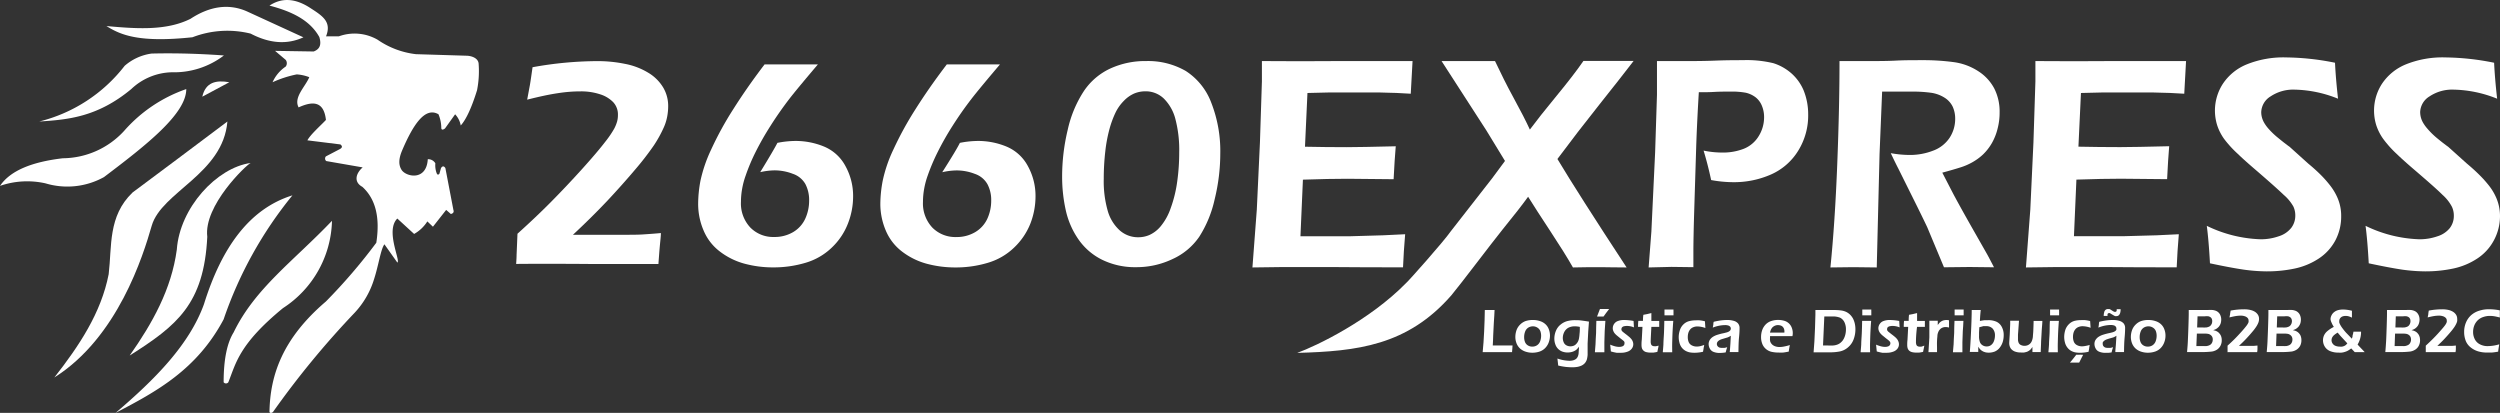 <svg xmlns="http://www.w3.org/2000/svg" viewBox="0 0 446.25 73.7"><rect x="0" y="0" width="446.25" height="73.7" fill="#333333" stroke="none"/><defs><style>.cls-1{fill:#fff;}</style></defs><g id="Layer_2" data-name="Layer 2"><g id="Layer_1-2" data-name="Layer 1"><path class="cls-1" d="M264.66,62.84c.11-1.1.2-2.33.26-3.69s.11-2.62.12-3.81h1.74c0,.66-.09,1.41-.13,2.25l-.11,2.2c0,.63-.06,1.26-.08,1.88h2.7l.83,0c0,.36-.07.75-.09,1.19h-5.24Z"/><path class="cls-1" d="M273.65,57.12a3.74,3.74,0,0,1,1.21.19,2.53,2.53,0,0,1,1,.56,2.3,2.3,0,0,1,.6.9,3.1,3.1,0,0,1,.21,1.13,3.51,3.51,0,0,1-.22,1.21,2.81,2.81,0,0,1-.62,1,2.57,2.57,0,0,1-1,.64,4,4,0,0,1-1.3.21,3.74,3.74,0,0,1-1.21-.19,2.72,2.72,0,0,1-1-.57,2.45,2.45,0,0,1-.62-.92,3.12,3.12,0,0,1-.21-1.14,3.65,3.65,0,0,1,.19-1.15,2.65,2.65,0,0,1,.61-1,2.71,2.71,0,0,1,1-.67A4,4,0,0,1,273.65,57.12Zm0,1.13a1.61,1.61,0,0,0-.85.23,1.41,1.41,0,0,0-.56.7,2.73,2.73,0,0,0-.18,1,2.31,2.31,0,0,0,.15.86,1.25,1.25,0,0,0,.49.6,1.45,1.45,0,0,0,.81.23,1.51,1.51,0,0,0,.85-.24,1.45,1.45,0,0,0,.55-.7,2.82,2.82,0,0,0,.18-1,2.45,2.45,0,0,0-.14-.83,1.31,1.31,0,0,0-.48-.59A1.46,1.46,0,0,0,273.65,58.25Z"/><path class="cls-1" d="M278,64a7.06,7.06,0,0,0,2.14.4,2.34,2.34,0,0,0,.66-.08,1.57,1.57,0,0,0,.52-.25,1.14,1.14,0,0,0,.32-.44,1.94,1.94,0,0,0,.15-.64c0-.24.05-.61.06-1.1a4,4,0,0,1-.38.45,1.58,1.58,0,0,1-.41.29,2.17,2.17,0,0,1-.56.21,2.86,2.86,0,0,1-.67.08,2.82,2.82,0,0,1-.92-.15,2.08,2.08,0,0,1-1.28-1.29,3,3,0,0,1-.18-1,3.67,3.67,0,0,1,.29-1.44,2.72,2.72,0,0,1,.85-1.12,3.14,3.14,0,0,1,1.19-.61,5.58,5.58,0,0,1,1.41-.16c.28,0,.61,0,1,.05s.84.11,1.44.21l-.13,1.74-.11,2.18,0,2a4.43,4.43,0,0,1-.09.65,1.71,1.71,0,0,1-.21.56,1.51,1.51,0,0,1-.36.44,1.83,1.83,0,0,1-.5.31,3.08,3.08,0,0,1-.68.2,5,5,0,0,1-.88.07q-.49,0-1.14-.06a12.53,12.53,0,0,1-1.39-.25Zm4-5.65a4,4,0,0,0-.88-.1,2.43,2.43,0,0,0-1.18.26,1.82,1.82,0,0,0-.72.76,2.35,2.35,0,0,0-.26,1.07,1.91,1.91,0,0,0,.16.76,1.06,1.06,0,0,0,.48.54,1.48,1.48,0,0,0,.72.18,1.55,1.55,0,0,0,.53-.09,1.07,1.07,0,0,0,.44-.27,1.8,1.8,0,0,0,.35-.45,1.91,1.91,0,0,0,.21-.61,6.94,6.94,0,0,0,.1-.84C282,59.22,282,58.81,282,58.35Z"/><path class="cls-1" d="M284.69,62.84c.05-.55.09-1,.11-1.38,0-.59.07-1.26.1-2s0-1.49.05-2.18h1.61c-.05.64-.09,1.25-.12,1.82s-.05,1.25-.06,2,0,1.34,0,1.78h-1.67Zm.38-6.34.2-.51.15-.39c.06-.16.12-.3.17-.44h1.64l-.55.72-.45.62h-1.16Z"/><path class="cls-1" d="M287.54,62.73l-.12-1.21a6.14,6.14,0,0,0,.91.31,3,3,0,0,0,.69.09,1.6,1.6,0,0,0,.53-.08.63.63,0,0,0,.32-.22.51.51,0,0,0,.1-.3.66.66,0,0,0,0-.14.61.61,0,0,0,0-.12l-.08-.13-.13-.13-.24-.19-.3-.23-.65-.53a2.76,2.76,0,0,1-.38-.39,1.63,1.63,0,0,1-.23-.43,1.16,1.16,0,0,1-.08-.45,1.37,1.37,0,0,1,.95-1.29,3.06,3.06,0,0,1,1.1-.17,9.73,9.73,0,0,1,1.66.17l.07,1.15a3.27,3.27,0,0,0-1.22-.26,2.34,2.34,0,0,0-.56.06.65.65,0,0,0-.34.19.48.48,0,0,0-.11.29.43.43,0,0,0,0,.19.77.77,0,0,0,.11.19,1.62,1.62,0,0,0,.19.18l.45.35c.23.17.42.33.59.47a2.77,2.77,0,0,1,.42.42,1.46,1.46,0,0,1,.26.45,1.37,1.37,0,0,1,.09.49,1.27,1.27,0,0,1-.26.76,1.58,1.58,0,0,1-.76.55,3.17,3.17,0,0,1-1.14.2c-.22,0-.49,0-.81,0A8.82,8.82,0,0,1,287.54,62.73Z"/><path class="cls-1" d="M296.05,61.69c0,.2-.11.58-.21,1.12a6.71,6.71,0,0,1-.72.13l-.49,0a3.13,3.13,0,0,1-.73-.08,1.11,1.11,0,0,1-.53-.27,1,1,0,0,1-.29-.45,2,2,0,0,1-.07-.55v-.19c0-.08,0-.34.05-.78l.12-2.28h-.79c0-.22,0-.58.05-1.06h.83c0-.22,0-.58.07-1.09l.65-.12.78-.19c0,.5,0,1,0,1.4h1.4c0,.49,0,.84,0,1.06h-1.4q-.12,2.24-.12,2.58a1.47,1.47,0,0,0,.07.53.46.46,0,0,0,.24.27.72.72,0,0,0,.35.08,1.42,1.42,0,0,0,.29,0A3.69,3.69,0,0,0,296.05,61.69Z"/><path class="cls-1" d="M296.81,62.84c.05-.55.09-1,.11-1.38,0-.59.07-1.26.1-2s.05-1.49.06-2.18h1.6c-.05.64-.09,1.25-.12,1.82s-.05,1.25-.07,2,0,1.34,0,1.78h-1.66Zm.3-6.55c0-.37,0-.66,0-.86v-.18h1.61a2.85,2.85,0,0,0,0,.31l0,.73h-1.58Z"/><path class="cls-1" d="M304.19,61.57q0,.23-.09.51c0,.19-.07.43-.11.71a7,7,0,0,1-1.55.18,4.82,4.82,0,0,1-.86-.08,2.68,2.68,0,0,1-.77-.3,2.3,2.3,0,0,1-.62-.55,2.34,2.34,0,0,1-.4-.84,3.86,3.86,0,0,1-.14-1,4,4,0,0,1,.23-1.33,2.46,2.46,0,0,1,.65-1,2.24,2.24,0,0,1,1-.55,4.69,4.69,0,0,1,1.17-.14,6.18,6.18,0,0,1,.73,0,6.58,6.58,0,0,1,.9.17l.08,1.2a4.38,4.38,0,0,0-1.42-.28,1.87,1.87,0,0,0-.71.13,1.39,1.39,0,0,0-.57.39,1.76,1.76,0,0,0-.34.63,2.64,2.64,0,0,0-.1.74,2.29,2.29,0,0,0,.16.9,1.19,1.19,0,0,0,.56.59,1.87,1.87,0,0,0,.9.21,3,3,0,0,0,.6-.07A5.28,5.28,0,0,0,304.19,61.57Z"/><path class="cls-1" d="M305.73,58.48l.1-.56c0-.11,0-.27.07-.48a12.27,12.27,0,0,1,1.31-.25,8.48,8.48,0,0,1,1.11-.07,3.93,3.93,0,0,1,1.11.14,1.57,1.57,0,0,1,.79.45,1.24,1.24,0,0,1,.29.88c0,.21,0,.74-.09,1.6s-.09,1.74-.11,2.65h-1.55c.05-.45.08-1,.12-1.54l.07-1.37a2.82,2.82,0,0,1-.32.19l-.25.11-.48.14-.56.17a2.17,2.17,0,0,0-.38.16,1.55,1.55,0,0,0-.28.2.89.89,0,0,0-.17.24.75.75,0,0,0-.05.26.61.61,0,0,0,.14.4.78.78,0,0,0,.33.24,1.75,1.75,0,0,0,.48.06l.37,0a2.65,2.65,0,0,0,.53-.13,8.36,8.36,0,0,0-.27.93,5,5,0,0,1-.62.08L307,63a2.89,2.89,0,0,1-1.14-.19,1.27,1.27,0,0,1-.66-.59,1.75,1.75,0,0,1-.21-.82,1.31,1.31,0,0,1,.09-.47,1.27,1.27,0,0,1,.24-.42,1.87,1.87,0,0,1,.41-.37,3.33,3.33,0,0,1,.73-.35,10.73,10.73,0,0,1,1.27-.33l.43-.11a1.63,1.63,0,0,0,.36-.13.76.76,0,0,0,.23-.15.55.55,0,0,0,.15-.2.54.54,0,0,0,.05-.22.52.52,0,0,0-.14-.36.71.71,0,0,0-.37-.2,1.88,1.88,0,0,0-.49-.06A6.05,6.05,0,0,0,305.73,58.48Z"/><path class="cls-1" d="M319.49,61.59c-.05.22-.12.61-.2,1.17-.4.08-.73.14-1,.17a7.63,7.63,0,0,1-.82,0,5.6,5.6,0,0,1-1.29-.14,2.36,2.36,0,0,1-1-.53,2.23,2.23,0,0,1-.63-.93,3.27,3.27,0,0,1-.2-1.17,3.69,3.69,0,0,1,.23-1.31,2.77,2.77,0,0,1,.66-1,2.47,2.47,0,0,1,1-.57,3.66,3.66,0,0,1,1.14-.17,3.74,3.74,0,0,1,1.07.14,2,2,0,0,1,.85.46,2,2,0,0,1,.52.76,2.59,2.59,0,0,1,.13,1.53h-4c0,.14,0,.25,0,.33A1.82,1.82,0,0,0,316,61a1.41,1.41,0,0,0,.37.53,1.54,1.54,0,0,0,.58.31,2.16,2.16,0,0,0,.66.1,4.12,4.12,0,0,0,.82-.08A8.42,8.42,0,0,0,319.49,61.59Zm-3.55-2.22h2.57a2,2,0,0,0,0-.39,1.21,1.21,0,0,0-.07-.29.85.85,0,0,0-.16-.28.77.77,0,0,0-.23-.21.9.9,0,0,0-.3-.12,1.5,1.5,0,0,0-.37-.05,1.33,1.33,0,0,0-.45.07,1.39,1.39,0,0,0-.4.21,1.06,1.06,0,0,0-.29.31,1.43,1.43,0,0,0-.17.32A4.09,4.09,0,0,0,315.94,59.37Z"/><path class="cls-1" d="M323.73,62.84l.14-1.91.11-2.39.07-2.38c0-.11,0-.38,0-.82h1.15l1.06,0h1.13a9,9,0,0,1,1.2.07,3.07,3.07,0,0,1,1,.29,2.69,2.69,0,0,1,.71.53,2.94,2.94,0,0,1,.5.71,4.13,4.13,0,0,1,.29.86,4.5,4.5,0,0,1,.1,1,5,5,0,0,1-.33,1.8,3.37,3.37,0,0,1-1,1.41,3.17,3.17,0,0,1-1.44.72,8.75,8.75,0,0,1-1.79.16h-2.91Zm1.68-1.17.89,0a8.85,8.85,0,0,0,.93,0,2.82,2.82,0,0,0,.73-.16,1.85,1.85,0,0,0,.62-.37,2.21,2.21,0,0,0,.51-.63,3.16,3.16,0,0,0,.3-.78,3.8,3.8,0,0,0,.11-.89,2.94,2.94,0,0,0-.28-1.35,1.78,1.78,0,0,0-.74-.77,3.39,3.39,0,0,0-1.42-.23l-1.42,0Z"/><path class="cls-1" d="M332.12,62.84c.05-.55.09-1,.11-1.38,0-.59.07-1.26.1-2s.05-1.49.06-2.18H334c-.05.64-.09,1.25-.12,1.82s-.05,1.25-.07,2,0,1.34,0,1.78h-1.66Zm.3-6.55c0-.37,0-.66,0-.86v-.18h1.61a2.85,2.85,0,0,0,0,.31l0,.73h-1.58Z"/><path class="cls-1" d="M335,62.73l-.12-1.21a6.14,6.14,0,0,0,.91.31,3,3,0,0,0,.69.09,1.54,1.54,0,0,0,.52-.08.59.59,0,0,0,.32-.22.53.53,0,0,0,.11-.3.68.68,0,0,0,0-.14.31.31,0,0,0-.05-.12.57.57,0,0,0-.08-.13l-.13-.13-.23-.19-.3-.23-.65-.53a2.76,2.76,0,0,1-.38-.39,1.67,1.67,0,0,1-.24-.43,1.38,1.38,0,0,1-.08-.45,1.35,1.35,0,0,1,.25-.76,1.33,1.33,0,0,1,.71-.53,3.06,3.06,0,0,1,1.1-.17,9.83,9.83,0,0,1,1.66.17l.07,1.15a3.32,3.32,0,0,0-1.23-.26,2.26,2.26,0,0,0-.55.06.68.68,0,0,0-.35.19.46.46,0,0,0-.1.29.63.63,0,0,0,0,.19.59.59,0,0,0,.12.19.82.82,0,0,0,.19.18l.44.35c.23.17.43.33.6.47a2.77,2.77,0,0,1,.42.42,1.66,1.66,0,0,1,.25.45,1.37,1.37,0,0,1,.09.49,1.26,1.26,0,0,1-.25.76,1.57,1.57,0,0,1-.77.55,3.17,3.17,0,0,1-1.14.2c-.22,0-.49,0-.8,0A8.43,8.43,0,0,1,335,62.73Z"/><path class="cls-1" d="M343.48,61.69c0,.2-.11.58-.21,1.12a7.17,7.17,0,0,1-.72.13l-.5,0a3.26,3.26,0,0,1-.73-.08,1.16,1.16,0,0,1-.53-.27,1,1,0,0,1-.28-.45,2,2,0,0,1-.07-.55v-.19c0-.08,0-.34.05-.78l.12-2.28h-.79c0-.22,0-.58.05-1.06h.83c0-.22,0-.58.06-1.09l.65-.12.79-.19c0,.5,0,1,0,1.4h1.39c0,.49,0,.84,0,1.06h-1.4C342,59.86,342,60.72,342,61a1.47,1.47,0,0,0,.07.53.46.46,0,0,0,.24.27.72.72,0,0,0,.35.08,1.46,1.46,0,0,0,.29,0A3.69,3.69,0,0,0,343.48,61.69Z"/><path class="cls-1" d="M344.23,62.84l.16-2.61,0-1.52c0-.31,0-.62,0-.94,0-.05,0-.23,0-.52h1.5l0,.77c.14-.19.26-.34.35-.44a1.76,1.76,0,0,1,.34-.25,1.67,1.67,0,0,1,.41-.16,2.31,2.31,0,0,1,.46-.05,2.38,2.38,0,0,1,.45.05c0,.34,0,.78,0,1.3a2.23,2.23,0,0,0-.59-.09,1.4,1.4,0,0,0-.56.1,1.17,1.17,0,0,0-.44.29,1.49,1.49,0,0,0-.32.48,2,2,0,0,0-.16.6c0,.19-.05.52-.07,1s0,.91,0,1.36c0,.17,0,.39,0,.65h-1.58Z"/><path class="cls-1" d="M348.6,62.84q.09-.83.12-1.38c0-.59.07-1.26.1-2s0-1.49.06-2.18h1.59c0,.64-.08,1.25-.11,1.82s-.06,1.25-.07,2,0,1.34,0,1.78H348.6Zm.3-6.55c0-.37,0-.66,0-.86v-.18h1.61c0,.09,0,.2,0,.31l0,.73H348.9Z"/><path class="cls-1" d="M351.61,62.84c.06-.7.14-1.91.22-3.63s.12-3,.12-3.87h1.61c-.06.51-.11,1.17-.15,1.95.36-.07.64-.11.86-.14l.63,0a3.48,3.48,0,0,1,1.45.27,2.06,2.06,0,0,1,.95.9,3,3,0,0,1,.36,1.53,4.12,4.12,0,0,1-.18,1.21,3.24,3.24,0,0,1-.53,1,2.24,2.24,0,0,1-.86.68,2.94,2.94,0,0,1-1.63.16,3,3,0,0,1-.45-.15,2.6,2.6,0,0,1-.37-.23,1.72,1.72,0,0,1-.27-.27c-.07-.09-.15-.21-.25-.37l0,.94h-1.49Zm1.7-4.43-.05.94c0,.21,0,.4,0,.59a3.14,3.14,0,0,0,.14,1.08,1.13,1.13,0,0,0,.47.6,1.3,1.3,0,0,0,.75.22,1.24,1.24,0,0,0,.79-.25,1.54,1.54,0,0,0,.51-.71,2.81,2.81,0,0,0,.18-1,1.77,1.77,0,0,0-.4-1.21,1.5,1.5,0,0,0-1.18-.45,3.12,3.12,0,0,0-.52,0C353.8,58.29,353.58,58.34,353.31,58.41Z"/><path class="cls-1" d="M364.27,62.84h-1.48v-.91c-.1.15-.19.27-.27.37a1.35,1.35,0,0,1-.3.27,1.94,1.94,0,0,1-.4.22,4.71,4.71,0,0,1-.51.13,3.83,3.83,0,0,1-.6,0,2.89,2.89,0,0,1-1.07-.18,1.64,1.64,0,0,1-.72-.54,1.72,1.72,0,0,1-.27-1V61.1l.09-1.42.08-1.87c0-.15,0-.34,0-.56h1.57l-.18,2.51c0,.19,0,.35,0,.49s0,.23,0,.29a1.54,1.54,0,0,0,.12.65.77.77,0,0,0,.41.4,1.46,1.46,0,0,0,.63.14,1.53,1.53,0,0,0,.6-.12,1.4,1.4,0,0,0,.44-.31,1.43,1.43,0,0,0,.31-.53,2.8,2.8,0,0,0,.15-.67c0-.21.05-.55.07-1s.05-1.2.06-1.81h1.56c0,.52-.09,1.18-.13,2s-.09,1.44-.1,1.95S364.28,62.23,364.27,62.84Z"/><path class="cls-1" d="M365.64,62.84c.05-.55.09-1,.11-1.38,0-.59.07-1.26.1-2s0-1.49.06-2.18h1.6c-.05.64-.09,1.25-.12,1.82s-.05,1.25-.07,2,0,1.34,0,1.78h-1.66Zm.3-6.55c0-.37,0-.66,0-.86v-.18h1.61a2.85,2.85,0,0,0,0,.31l0,.73h-1.58Z"/><path class="cls-1" d="M373,61.57a3.78,3.78,0,0,1-.08.51c0,.19-.07.43-.11.71a7,7,0,0,1-1.55.18,4.74,4.74,0,0,1-.86-.08,2.68,2.68,0,0,1-.77-.3A2.3,2.3,0,0,1,369,62a2.34,2.34,0,0,1-.4-.84,3.86,3.86,0,0,1-.14-1,4.26,4.26,0,0,1,.22-1.33,2.58,2.58,0,0,1,.66-1,2.24,2.24,0,0,1,.95-.55,4.69,4.69,0,0,1,1.17-.14,6.18,6.18,0,0,1,.73,0,6.58,6.58,0,0,1,.9.17l.08,1.2a4.38,4.38,0,0,0-1.43-.28,1.85,1.85,0,0,0-.7.13,1.39,1.39,0,0,0-.57.39,1.76,1.76,0,0,0-.34.63,2.64,2.64,0,0,0-.1.74,2.29,2.29,0,0,0,.16.9,1.19,1.19,0,0,0,.56.59,1.87,1.87,0,0,0,.9.21,3,3,0,0,0,.6-.07A4.84,4.84,0,0,0,373,61.57Zm-1.16,1.76-.71,1.4h-1.65c.36-.42.74-.89,1.14-1.42a3.91,3.91,0,0,0,.67,0Z"/><path class="cls-1" d="M374.56,58.48c.05-.27.08-.45.09-.56s0-.27.07-.48a12.89,12.89,0,0,1,1.32-.25,8.48,8.48,0,0,1,1.11-.07,3.93,3.93,0,0,1,1.11.14,1.62,1.62,0,0,1,.79.45,1.24,1.24,0,0,1,.28.88c0,.21,0,.74-.08,1.6s-.1,1.74-.11,2.65h-1.55c0-.45.08-1,.11-1.54l.08-1.37a2.82,2.82,0,0,1-.32.19l-.25.11-.49.14c-.23.06-.41.12-.55.17a1.89,1.89,0,0,0-.38.16,1.55,1.55,0,0,0-.28.2.89.89,0,0,0-.17.24.75.75,0,0,0,0,.26.6.6,0,0,0,.13.4.81.81,0,0,0,.34.24,1.75,1.75,0,0,0,.48.06l.37,0a2.65,2.65,0,0,0,.53-.13,8.36,8.36,0,0,0-.27.93,5,5,0,0,1-.62.08l-.43,0a2.89,2.89,0,0,1-1.14-.19,1.24,1.24,0,0,1-.66-.59,1.75,1.75,0,0,1-.21-.82,1.55,1.55,0,0,1,.08-.47,1.51,1.51,0,0,1,.25-.42,1.87,1.87,0,0,1,.41-.37,3.33,3.33,0,0,1,.73-.35,11,11,0,0,1,1.26-.33l.44-.11a1.63,1.63,0,0,0,.36-.13.76.76,0,0,0,.23-.15.55.55,0,0,0,.15-.2.54.54,0,0,0,0-.22.48.48,0,0,0-.14-.36.64.64,0,0,0-.36-.2,1.88,1.88,0,0,0-.49-.06A6.05,6.05,0,0,0,374.56,58.48Zm.95-2.08a2.75,2.75,0,0,1,.1-.71.72.72,0,0,1,.26-.4.61.61,0,0,1,.37-.12h.15l.15,0,.14.06.22.14.29.18.18.1a.41.41,0,0,0,.18,0,.28.28,0,0,0,.13,0,.28.28,0,0,0,.1-.09.58.58,0,0,0,.05-.14s0-.13,0-.23h.7a2.28,2.28,0,0,1-.07.63,1,1,0,0,1-.24.44.6.6,0,0,1-.44.17.76.76,0,0,1-.21,0,1,1,0,0,1-.21-.09l-.39-.23-.36-.22a.53.53,0,0,0-.17,0,.23.23,0,0,0-.16.06.24.24,0,0,0-.09.15c0,.06,0,.16,0,.29h-.68Z"/><path class="cls-1" d="M383.52,57.12a3.74,3.74,0,0,1,1.21.19,2.53,2.53,0,0,1,1,.56,2.3,2.3,0,0,1,.6.9,3.1,3.1,0,0,1,.21,1.13,3.29,3.29,0,0,1-.22,1.21,2.81,2.81,0,0,1-.62,1,2.57,2.57,0,0,1-1,.64,4,4,0,0,1-1.3.21,3.74,3.74,0,0,1-1.21-.19,2.72,2.72,0,0,1-1-.57,2.45,2.45,0,0,1-.62-.92,3.12,3.12,0,0,1-.21-1.14,3.65,3.65,0,0,1,.19-1.15,2.65,2.65,0,0,1,.61-1,2.71,2.71,0,0,1,1-.67A4,4,0,0,1,383.52,57.12Zm0,1.13a1.61,1.61,0,0,0-.85.23,1.41,1.41,0,0,0-.56.7,2.73,2.73,0,0,0-.18,1,2.31,2.31,0,0,0,.15.86,1.25,1.25,0,0,0,.49.6,1.45,1.45,0,0,0,.81.23,1.49,1.49,0,0,0,.85-.24,1.45,1.45,0,0,0,.55-.7,2.82,2.82,0,0,0,.18-1,2.45,2.45,0,0,0-.14-.83,1.31,1.31,0,0,0-.48-.59A1.46,1.46,0,0,0,383.52,58.25Z"/><path class="cls-1" d="M390.39,62.84c.07-.78.12-1.41.14-1.91s.06-1.34.1-2.53.06-2,.06-2.46v-.6h1.15l1.13,0h1.12a5.36,5.36,0,0,1,.92,0,2.67,2.67,0,0,1,.56.15,1.46,1.46,0,0,1,.4.26,1.48,1.48,0,0,1,.29.36,1.92,1.92,0,0,1,.17.44,2,2,0,0,1,.06.49,2.71,2.71,0,0,1-.07.58,1.76,1.76,0,0,1-.22.5,1.35,1.35,0,0,1-.33.38,1.77,1.77,0,0,1-.35.25,3.16,3.16,0,0,1-.46.18l.41.11a2,2,0,0,1,.33.16,1.23,1.23,0,0,1,.33.28,1.61,1.61,0,0,1,.4.76,2,2,0,0,1,.05.48,2,2,0,0,1-.23,1,1.8,1.8,0,0,1-.62.69,2.34,2.34,0,0,1-.9.34,15.24,15.24,0,0,1-2.12.09h-2.32Zm1.66-1.07h1.25a4.47,4.47,0,0,0,.59,0,1.91,1.91,0,0,0,.41-.11,1.19,1.19,0,0,0,.3-.17.82.82,0,0,0,.19-.22,1.09,1.09,0,0,0,.14-.31,1.49,1.49,0,0,0,.05-.36,1.06,1.06,0,0,0-.09-.45.93.93,0,0,0-.26-.33,1.14,1.14,0,0,0-.41-.21,2.94,2.94,0,0,0-.7-.06h-1.38Zm.14-3.32h.88a6.08,6.08,0,0,0,.76,0,1.67,1.67,0,0,0,.41-.11.88.88,0,0,0,.36-.24,1.29,1.29,0,0,0,.22-.37,1.45,1.45,0,0,0,.06-.41,1,1,0,0,0-.07-.39.68.68,0,0,0-.23-.3,1.15,1.15,0,0,0-.37-.17,3.17,3.17,0,0,0-.63,0h-1.32Z"/><path class="cls-1" d="M397.62,62.84c0-.14,0-.25,0-.34l0-.8c.46-.41.88-.81,1.26-1.19s.76-.79,1.16-1.23.69-.79.89-1.05a2.94,2.94,0,0,0,.33-.49.9.9,0,0,0,.11-.27,1,1,0,0,0,0-.23.67.67,0,0,0-.18-.49,1.17,1.17,0,0,0-.5-.3,2.29,2.29,0,0,0-.73-.11,6.48,6.48,0,0,0-.84.07c-.3.05-.68.13-1.16.25l.11-.56c0-.13.05-.35.1-.66a13.05,13.05,0,0,1,2.44-.23,4.9,4.9,0,0,1,1,.1,2.79,2.79,0,0,1,.89.34,1.78,1.78,0,0,1,.56.57,1.35,1.35,0,0,1,.18.67,1.86,1.86,0,0,1-.16.79,3.94,3.94,0,0,1-.38.69,8.67,8.67,0,0,1-.71.92c-.32.39-.68.78-1.06,1.19s-.81.82-1.28,1.26h2.62l.69-.06c0,.12,0,.26,0,.45s0,.42-.06.72h-5.35Z"/><path class="cls-1" d="M404.61,62.84c.07-.78.12-1.41.14-1.91s.06-1.34.1-2.53.06-2,.06-2.46v-.6h1.15l1.13,0h1.12a5.36,5.36,0,0,1,.92,0,2.67,2.67,0,0,1,.56.15,1.46,1.46,0,0,1,.4.26,1.48,1.48,0,0,1,.29.36,1.92,1.92,0,0,1,.17.44,2,2,0,0,1,.06.49,2.2,2.2,0,0,1-.07.58,1.76,1.76,0,0,1-.22.5,1.35,1.35,0,0,1-.33.38,1.77,1.77,0,0,1-.35.25,3.16,3.16,0,0,1-.46.18l.41.11a1.66,1.66,0,0,1,.33.16,1.44,1.44,0,0,1,.34.28,2,2,0,0,1,.25.35,1.65,1.65,0,0,1,.14.41,2,2,0,0,1,.05.48,2.13,2.13,0,0,1-.22,1,1.91,1.91,0,0,1-.63.69,2.34,2.34,0,0,1-.9.34,15.24,15.24,0,0,1-2.12.09h-2.32Zm1.67-1.07h1.24a4.37,4.37,0,0,0,.59,0,1.91,1.91,0,0,0,.41-.11,1,1,0,0,0,.3-.17.82.82,0,0,0,.19-.22,1.09,1.09,0,0,0,.14-.31,1.49,1.49,0,0,0,.05-.36,1.06,1.06,0,0,0-.09-.45.93.93,0,0,0-.26-.33,1.18,1.18,0,0,0-.4-.21,3.1,3.1,0,0,0-.71-.06h-1.38Zm.13-3.32h.88a6.08,6.08,0,0,0,.76,0,1.67,1.67,0,0,0,.41-.11.88.88,0,0,0,.36-.24,1.29,1.29,0,0,0,.22-.37,1.47,1.47,0,0,0,.07-.41,1,1,0,0,0-.08-.39.68.68,0,0,0-.23-.3,1.15,1.15,0,0,0-.37-.17,3.17,3.17,0,0,0-.63,0h-1.32Z"/><path class="cls-1" d="M420.09,59.2h1.36a4.35,4.35,0,0,1-.62,2.3c.23.26.46.5.67.72s.42.43.59.63h-1.77l-.63-.66a3.8,3.8,0,0,1-.36.26,2.87,2.87,0,0,1-.36.21,3.61,3.61,0,0,1-.46.17,2.71,2.71,0,0,1-.51.11,3.65,3.65,0,0,1-.59,0A3.75,3.75,0,0,1,416,62.7a2,2,0,0,1-1-.79,2.16,2.16,0,0,1-.18-2,2.26,2.26,0,0,1,.56-.76,5.84,5.84,0,0,1,1.21-.8,4.23,4.23,0,0,1-.41-.77A1.85,1.85,0,0,1,416,57a1.48,1.48,0,0,1,.17-.7,1.65,1.65,0,0,1,.49-.6,1.93,1.93,0,0,1,.72-.35,3.36,3.36,0,0,1,.85-.1,6.5,6.5,0,0,1,1.59.22l0,1.23a3.38,3.38,0,0,0-.63-.25,2.2,2.2,0,0,0-.5-.06,1.63,1.63,0,0,0-.59.11.94.94,0,0,0-.4.33.8.8,0,0,0-.14.46,1.41,1.41,0,0,0,0,.28,2.05,2.05,0,0,0,.14.34,4.23,4.23,0,0,0,.4.64c.21.29.43.56.66.82l.6.62c.15.16.3.31.44.47.05-.13.08-.23.11-.32s0-.21.06-.37A4.11,4.11,0,0,0,420.09,59.2ZM419,61.29l-.72-.78-.52-.56-.49-.58a4.73,4.73,0,0,0-.56.38,1.56,1.56,0,0,0-.31.32,1.15,1.15,0,0,0-.17.33,1.26,1.26,0,0,0-.05.33,1,1,0,0,0,.19.59,1.1,1.1,0,0,0,.51.41,2,2,0,0,0,.75.14,1.64,1.64,0,0,0,.45,0,1.89,1.89,0,0,0,.38-.12,1.23,1.23,0,0,0,.28-.18A2.39,2.39,0,0,0,419,61.29Z"/><path class="cls-1" d="M425.78,62.84c.07-.78.11-1.41.14-1.91s.06-1.34.1-2.53.06-2,.06-2.46c0-.14,0-.34,0-.6h1.15l1.14,0h1.11a5.57,5.57,0,0,1,.93,0,2.57,2.57,0,0,1,.55.15,1.51,1.51,0,0,1,.41.26,1.45,1.45,0,0,1,.28.36,1.57,1.57,0,0,1,.18.44,2,2,0,0,1,.06.49,2.2,2.2,0,0,1-.08.58,1.75,1.75,0,0,1-.21.5,1.77,1.77,0,0,1-.33.38,1.56,1.56,0,0,1-.36.25,2.61,2.61,0,0,1-.45.18l.41.11a2.45,2.45,0,0,1,.33.16,1.23,1.23,0,0,1,.33.28,1.33,1.33,0,0,1,.25.35,2.19,2.19,0,0,1,.15.41,2.61,2.61,0,0,1,.05.48,2.13,2.13,0,0,1-.23,1,1.75,1.75,0,0,1-.63.69,2.34,2.34,0,0,1-.9.34,15.06,15.06,0,0,1-2.11.09h-2.32Zm1.66-1.07h1.25a4.47,4.47,0,0,0,.59,0,1.82,1.82,0,0,0,.4-.11,1.27,1.27,0,0,0,.31-.17,1,1,0,0,0,.19-.22,1.46,1.46,0,0,0,.14-.31,1.49,1.49,0,0,0,.05-.36,1.24,1.24,0,0,0-.09-.45.93.93,0,0,0-.26-.33,1.14,1.14,0,0,0-.41-.21,3,3,0,0,0-.7-.06h-1.39Zm.14-3.32h.88a6.19,6.19,0,0,0,.76,0,1.8,1.8,0,0,0,.41-.11.88.88,0,0,0,.36-.24,1.25,1.25,0,0,0,.21-.37,1.18,1.18,0,0,0,.07-.41,1,1,0,0,0-.07-.39.76.76,0,0,0-.23-.3,1.26,1.26,0,0,0-.37-.17,3.24,3.24,0,0,0-.63,0h-1.32Z"/><path class="cls-1" d="M433,62.84c0-.14,0-.25,0-.34l0-.8c.45-.41.87-.81,1.25-1.19s.77-.79,1.16-1.23.7-.79.9-1.05a2.94,2.94,0,0,0,.33-.49,2.2,2.2,0,0,0,.11-.27,1,1,0,0,0,0-.23.67.67,0,0,0-.18-.49,1.17,1.17,0,0,0-.5-.3,2.33,2.33,0,0,0-.73-.11,6.48,6.48,0,0,0-.84.07c-.3.05-.69.13-1.16.25l.11-.56q0-.2.09-.66a13.13,13.13,0,0,1,2.44-.23,4.93,4.93,0,0,1,1,.1,2.74,2.74,0,0,1,.88.34,1.72,1.72,0,0,1,.57.57,1.35,1.35,0,0,1,.18.67,3,3,0,0,1,0,.42,2,2,0,0,1-.12.37,4.73,4.73,0,0,1-.38.69,10.28,10.28,0,0,1-.71.92c-.33.39-.68.78-1.06,1.19s-.81.82-1.28,1.26h2.62l.69-.06c0,.12,0,.26,0,.45s0,.42-.06.72H433Z"/><path class="cls-1" d="M446.12,61.46c-.08.43-.15.87-.2,1.31a11.25,11.25,0,0,1-1.15.16c-.35,0-.65,0-.9,0a5.42,5.42,0,0,1-1.57-.23A3.85,3.85,0,0,1,441,62a2.8,2.8,0,0,1-.88-1.2,4.35,4.35,0,0,1-.27-1.55,4.28,4.28,0,0,1,.33-1.69,3.64,3.64,0,0,1,.93-1.31,3.87,3.87,0,0,1,1.44-.79,5.54,5.54,0,0,1,1.73-.26,9.91,9.91,0,0,1,1.94.2c0,.33,0,.56,0,.69l0,.59a9.82,9.82,0,0,0-1-.23,5.43,5.43,0,0,0-.78-.06,3.52,3.52,0,0,0-1.13.18,2.61,2.61,0,0,0-1,.57,2.66,2.66,0,0,0-.64.94,3.05,3.05,0,0,0-.22,1.15,2.77,2.77,0,0,0,.28,1.28,2.05,2.05,0,0,0,.88.92,2.87,2.87,0,0,0,1.5.35A7.4,7.4,0,0,0,446.12,61.46Z"/><path class="cls-1" d="M92.13,47.11c.05-.66.08-1.19.08-1.59l.16-3.8q3.25-2.92,5.95-5.64c1.8-1.82,3.64-3.76,5.52-5.84s3.29-3.74,4.25-5a17.24,17.24,0,0,0,1.56-2.3,6.62,6.62,0,0,0,.52-1.31,4.32,4.32,0,0,0,.13-1.08,3.21,3.21,0,0,0-.86-2.33,5.62,5.62,0,0,0-2.36-1.4,10.81,10.81,0,0,0-3.48-.51,26,26,0,0,0-4,.32q-2.15.31-5.5,1.16l.49-2.63c.11-.63.26-1.68.47-3.16a65.74,65.74,0,0,1,11.58-1.09,24.23,24.23,0,0,1,4.87.48A12.52,12.52,0,0,1,115.74,13a7.64,7.64,0,0,1,2.68,2.69,6.44,6.44,0,0,1,.85,3.19,10,10,0,0,1-.19,2,8.53,8.53,0,0,1-.56,1.79,22,22,0,0,1-1.79,3.26,51.2,51.2,0,0,1-3.39,4.38q-2.31,2.73-5,5.6c-1.82,1.92-3.84,3.92-6.07,6h2.38l5.81,0c1.93,0,3.35,0,4.25-.06s2-.13,3.26-.25c0,.54-.09,1.24-.17,2.1s-.17,2-.27,3.42q-5.93,0-12.31,0Q97.38,47.06,92.13,47.11Z"/><path class="cls-1" d="M138.77,25.5a17.09,17.09,0,0,1,3.18-.34,13.31,13.31,0,0,1,5.14,1,7.65,7.65,0,0,1,3.81,3.46,11,11,0,0,1,1.38,5.44,13.27,13.27,0,0,1-.93,4.86,11.74,11.74,0,0,1-2.88,4.28,11.34,11.34,0,0,1-4.69,2.71,19.9,19.9,0,0,1-5.76.82,19.51,19.51,0,0,1-5.11-.66,12.61,12.61,0,0,1-4.42-2.18,9.1,9.1,0,0,1-2.92-3.8,12,12,0,0,1-.95-4.7,22.67,22.67,0,0,1,.41-4.12,25.57,25.57,0,0,1,1.91-5.57,58.85,58.85,0,0,1,3.95-7.21q2.46-3.9,5.59-8H146q-3.79,4.46-5.07,6.12-1.8,2.34-3.38,4.83a51.53,51.53,0,0,0-2.67,4.68,34.19,34.19,0,0,0-1.78,4.22,14.3,14.3,0,0,0-.63,2.37,13.4,13.4,0,0,0-.21,2.31,6.27,6.27,0,0,0,1.66,4.58,5.71,5.71,0,0,0,4.27,1.7,6.45,6.45,0,0,0,3.4-.88,5.39,5.39,0,0,0,2.15-2.39,7.71,7.71,0,0,0,.69-3.23,6.15,6.15,0,0,0-.66-2.93,4.06,4.06,0,0,0-2.24-1.84,9,9,0,0,0-3.3-.62,12.28,12.28,0,0,0-2.53.32C137.37,28,138.41,26.21,138.77,25.5Z"/><path class="cls-1" d="M171.34,25.5a17.09,17.09,0,0,1,3.18-.34,13.22,13.22,0,0,1,5.13,1,7.65,7.65,0,0,1,3.81,3.46,11,11,0,0,1,1.38,5.44,13.47,13.47,0,0,1-.92,4.86A12,12,0,0,1,181,44.21a11.38,11.38,0,0,1-4.7,2.71,19.8,19.8,0,0,1-5.76.82,19.56,19.56,0,0,1-5.11-.66,12.7,12.7,0,0,1-4.42-2.18,9.19,9.19,0,0,1-2.92-3.8,12.18,12.18,0,0,1-.95-4.7,22.74,22.74,0,0,1,.42-4.12,24.94,24.94,0,0,1,1.9-5.57,60.23,60.23,0,0,1,3.95-7.21q2.46-3.9,5.59-8h9.49q-3.78,4.46-5.06,6.12c-1.21,1.56-2.33,3.17-3.39,4.83a51.28,51.28,0,0,0-2.66,4.68,35.92,35.92,0,0,0-1.79,4.22,14.3,14.3,0,0,0-.63,2.37,13.4,13.4,0,0,0-.21,2.31,6.31,6.31,0,0,0,1.66,4.58,5.73,5.73,0,0,0,4.27,1.7,6.43,6.43,0,0,0,3.4-.88,5.42,5.42,0,0,0,2.16-2.39,7.71,7.71,0,0,0,.69-3.23,6,6,0,0,0-.67-2.93,4.06,4.06,0,0,0-2.24-1.84,9,9,0,0,0-3.3-.62,12.37,12.37,0,0,0-2.53.32C169.94,28,171,26.21,171.34,25.5Z"/><path class="cls-1" d="M204.6,10.9a13.43,13.43,0,0,1,7.06,1.77,11.56,11.56,0,0,1,4.55,5.66,23.66,23.66,0,0,1,1.61,9.07,34.37,34.37,0,0,1-1,8.16,20.64,20.64,0,0,1-2.74,6.68,11.52,11.52,0,0,1-4.78,4,14.83,14.83,0,0,1-6.5,1.45,13.29,13.29,0,0,1-6-1.29,11.11,11.11,0,0,1-4.26-3.62,14.61,14.61,0,0,1-2.3-5.25,27.46,27.46,0,0,1-.65-6,35.74,35.74,0,0,1,1-8.37,20.82,20.82,0,0,1,2.86-6.87,11.49,11.49,0,0,1,4.83-4.1A14.88,14.88,0,0,1,204.6,10.9Zm-.19,5.4a5.14,5.14,0,0,0-1.95.39A5.76,5.76,0,0,0,200.61,18a7.75,7.75,0,0,0-1.49,2.1A17.45,17.45,0,0,0,198.05,23a26.29,26.29,0,0,0-.76,4.07,42.47,42.47,0,0,0-.27,4.82,19.27,19.27,0,0,0,.72,5.78,7.45,7.45,0,0,0,2.14,3.46,4.91,4.91,0,0,0,3.28,1.22,5,5,0,0,0,2-.4,5.67,5.67,0,0,0,2-1.53,10.28,10.28,0,0,0,1.81-3.27,22.74,22.74,0,0,0,1.16-4.73,37.44,37.44,0,0,0,.36-5.2,21.68,21.68,0,0,0-.69-6,7.89,7.89,0,0,0-2.07-3.64A4.66,4.66,0,0,0,204.41,16.3Z"/><path class="cls-1" d="M223.56,47.74l.78-10.33.56-12,.35-10.88V10.9q6.67.06,13.91,0l5.18,0,7.8,0-.32,5.83-2.57-.14c-.7,0-1.67-.06-2.91-.08l-3.81,0h-5.44l-3.71.09-.44,9.59q3.7.08,7.45.08c1.73,0,4.65-.06,8.75-.16-.14,1.63-.27,3.6-.38,5.88l-8.25-.08c-2.13,0-4.77.05-7.94.16l-.44,10.1,3,0c.87,0,2.85,0,5.94,0L246.9,42l3.92-.19q-.27,3.14-.38,5.91-7,0-12.66-.05l-8.88,0Z"/><path class="cls-1" d="M251,50.51c.29-.2,6.62-7.29,8-9.27l7.33-9.39,2.31-3.12-3.32-5.44-8-12.39c1.77,0,3.46,0,5.08,0,1.3,0,2.78,0,4.46,0,1,2.12,2.09,4.33,3.34,6.61s2.21,4.16,2.88,5.62c1.12-1.51,2.7-3.51,4.75-6s3.65-4.56,4.81-6.25c1.48,0,3,0,4.48,0,1,0,2.47,0,4.48,0q-2.16,2.82-6.1,7.77T278,28.38q3.72,6.21,12.35,19.36c-2.1,0-3.63-.05-4.58-.05-1.55,0-3.21,0-5,.05-1-1.76-2.34-3.9-4-6.42s-3-4.59-4-6.2q-1.53,2.12-4.54,5.82c-2,2.48-7.45,9.72-9.15,11.76-7.85,9-16.86,10-27.53,10.29C235,61.75,244.48,57.18,251,50.51Z"/><path class="cls-1" d="M294.28,47.74l.49-6.39.67-14.17.33-10.29c0-.93,0-1.88,0-2.83,0-.7,0-1.76,0-3.16,2.3,0,4.17,0,5.61,0,1.15,0,2.75,0,4.81-.08s3.68-.08,4.88-.08a20.19,20.19,0,0,1,5.48.54,9,9,0,0,1,3.27,1.86,8.5,8.5,0,0,1,2.13,3,11.38,11.38,0,0,1,.81,4.3A11.91,11.91,0,0,1,321,26.87a10.82,10.82,0,0,1-4.82,4.25,16.36,16.36,0,0,1-6.83,1.4,22.06,22.06,0,0,1-3.91-.38q-.6-2.8-1.35-5.26a16.26,16.26,0,0,0,3.31.35,10.19,10.19,0,0,0,3.88-.68,5.51,5.51,0,0,0,2.61-2.19,6.36,6.36,0,0,0,1-3.45,5.2,5.2,0,0,0-.41-2.07,3.64,3.64,0,0,0-1.17-1.52,4.6,4.6,0,0,0-1.7-.77,13.55,13.55,0,0,0-2.65-.2c-1,0-2,0-3,.06s-1.93.05-2.72.05c-.21,3.53-.38,6.9-.48,10.12l-.32,10.31q-.17,5.49-.17,8c0,.64,0,1.58,0,2.8l-3.92-.05Z"/><path class="cls-1" d="M326.73,47.74q.81-8,1.22-18.49t.4-18.35c2.16,0,4,0,5.43,0s3.1,0,4.6-.08,3.09-.08,4.76-.08a40.75,40.75,0,0,1,5.6.35,10.59,10.59,0,0,1,4.38,1.62A8.18,8.18,0,0,1,356,15.84a9.07,9.07,0,0,1,.93,4.21,11.12,11.12,0,0,1-.35,2.87,10.12,10.12,0,0,1-1,2.57,9.21,9.21,0,0,1-1.63,2.1A9.73,9.73,0,0,1,352,29a10.9,10.9,0,0,1-2.12.9c-.79.25-1.85.56-3.18.92l1.84,3.56c.59,1.13,1.71,3.17,3.37,6.1l2.72,4.78c.15.25.58,1.07,1.3,2.45l-4.36-.05-4.57.05-3-7.18c-.52-1.09-1.15-2.39-1.89-3.88l-3.26-6.56c-.32-.61-.77-1.53-1.35-2.75a19.49,19.49,0,0,0,3.3.32,11.35,11.35,0,0,0,4.24-.76A6,6,0,0,0,348,24.6a6.14,6.14,0,0,0,1-3.44,5.11,5.11,0,0,0-.44-2.11,3.9,3.9,0,0,0-1.5-1.64,6.08,6.08,0,0,0-2.51-.87,23.86,23.86,0,0,0-2.92-.19l-2.21,0c-.94,0-2.09,0-3.46,0L335.5,27.5,335,47.74l-4.18-.05Z"/><path class="cls-1" d="M361.63,47.74l.78-10.33.56-12,.35-10.88V10.9q6.68.06,13.91,0l5.18,0,7.8,0-.32,5.83-2.57-.14c-.7,0-1.67-.06-2.91-.08l-3.81,0h-5.44l-3.71.09L371,26.18c2.47.05,4.95.08,7.46.08,1.72,0,4.64-.06,8.74-.16-.14,1.63-.26,3.6-.37,5.88l-8.26-.08c-2.12,0-4.77.05-7.93.16l-.44,10.1,3,0c.86,0,2.84,0,5.94,0L385,42l3.92-.19q-.27,3.14-.38,5.91-7,0-12.66-.05l-8.88,0Z"/><path class="cls-1" d="M394.48,47c-.15-2.73-.34-5-.57-6.69a23.57,23.57,0,0,0,9.61,2.4,9.67,9.67,0,0,0,3.22-.53A4.55,4.55,0,0,0,409,40.66a3.56,3.56,0,0,0,.71-2.15,3.76,3.76,0,0,0-.34-1.64,7.71,7.71,0,0,0-1.72-2.08q-1.55-1.49-5.51-4.89c-1.26-1.09-2.13-1.88-2.6-2.35A19.27,19.27,0,0,1,397,24.79a9,9,0,0,1-1.24-2.45,8.8,8.8,0,0,1,1-7.35,9.32,9.32,0,0,1,4.24-3.48,17.48,17.48,0,0,1,7.11-1.26,45.78,45.78,0,0,1,8.69.95q.13,2.81.54,6.42A21.71,21.71,0,0,0,409.63,16a7.26,7.26,0,0,0-4.32,1.2,3.42,3.42,0,0,0-1.68,2.8,3.63,3.63,0,0,0,.11.9,4,4,0,0,0,.36.92,6.74,6.74,0,0,0,.83,1.16,14,14,0,0,0,1.76,1.67c.78.64,1.44,1.16,2,1.55l3.33,3c.85.7,1.6,1.38,2.27,2.05A20.42,20.42,0,0,1,416,33.2,10.17,10.17,0,0,1,417.1,35a8,8,0,0,1,.8,3.56,9.12,9.12,0,0,1-1,4.28,8.86,8.86,0,0,1-3,3.31,12.48,12.48,0,0,1-4.32,1.79,24,24,0,0,1-5,.5,31.51,31.51,0,0,1-4-.3Q398.23,47.8,394.48,47Z"/><path class="cls-1" d="M422.82,47c-.15-2.73-.34-5-.57-6.69a23.57,23.57,0,0,0,9.61,2.4,9.62,9.62,0,0,0,3.22-.53,4.55,4.55,0,0,0,2.22-1.48,3.56,3.56,0,0,0,.71-2.15,3.76,3.76,0,0,0-.34-1.64A7.52,7.52,0,0,0,436,34.79c-1-1-2.86-2.62-5.51-4.89-1.26-1.09-2.12-1.88-2.6-2.35a19.27,19.27,0,0,1-2.49-2.76,9,9,0,0,1-1.24-2.45,8.8,8.8,0,0,1,1-7.35,9.37,9.37,0,0,1,4.24-3.48,17.48,17.48,0,0,1,7.11-1.26,45.78,45.78,0,0,1,8.69.95q.13,2.81.54,6.42A21.67,21.67,0,0,0,438,16a7.26,7.26,0,0,0-4.32,1.2A3.42,3.42,0,0,0,432,20a4.17,4.17,0,0,0,.11.9,4,4,0,0,0,.36.92,6.74,6.74,0,0,0,.83,1.16A14,14,0,0,0,435,24.65c.78.64,1.44,1.16,2,1.55l3.34,3c.84.7,1.59,1.38,2.26,2.05a20.42,20.42,0,0,1,1.71,1.92A9.6,9.6,0,0,1,445.44,35a8.2,8.2,0,0,1,.81,3.56,9.13,9.13,0,0,1-1.06,4.28,8.86,8.86,0,0,1-3,3.31,12.48,12.48,0,0,1-4.32,1.79,24,24,0,0,1-5,.5,31.51,31.51,0,0,1-4-.3Q426.56,47.8,422.82,47Z"/><path class="cls-1" d="M67.17,43.33a99.35,99.35,0,0,1-9,10.49C50.4,60.45,48.21,67,48.1,73.55c.13.2.33.22.62,0A158.14,158.14,0,0,1,63.3,55.83a15.27,15.27,0,0,0,3.47-6c.82-2.52,1.19-5.36,1.85-6.22l2.3,3.25c.66-.22-2.18-5.69,0-7.85l3,2.75a6.6,6.6,0,0,0,2.36-2.24l1,.95,2.36-3,.84.73c.42-.11.59-.34.45-.73L79.5,30c-.27-.41-.53-.38-.78,0l-.28,1c-.2.24-.37.25-.51-.12a4.06,4.06,0,0,1-.22-1.73,1.48,1.48,0,0,0-1.35-.73c-.24,4-4,3.12-4.71,1.85-.44-.73-.56-1.7.06-3.25,2.05-4.86,4.19-8,6.56-6.62a6.46,6.46,0,0,1,.5,2.41c0,.36.23.45.67.11l1.8-2.52a3.88,3.88,0,0,1,1,2c1-1.09,2-3.34,2.91-6.28a17.56,17.56,0,0,0,.28-4.82c-.11-.86-1.07-1.28-2-1.35l-9.19-.28a15.08,15.08,0,0,1-6.84-2.58,8.24,8.24,0,0,0-6.9-.61H58.2c1-2.51-.51-3.57-2.64-4.94C52.51-.51,50.11-.32,48.1,1,51.92,2,55.28,3.51,57,6.61c.47,1.55-.07,2.21-1,2.58l-6.9-.11,1.91,1.62A1,1,0,0,1,51,11.88a6.61,6.61,0,0,0-2.35,2.8,19.71,19.71,0,0,1,4.32-1.4,7.43,7.43,0,0,1,2.24.5c-.77,1.78-2.84,3.61-1.91,5.39,2.52-1.15,4.5-1.15,4.88,2.24-.94,1-2.8,2.64-3.31,3.64l5.89.73c.34.27.42.55-.11.84l-2.47,1.29a.58.58,0,0,0,.06.84l6.5,1.13c-1.23,1.06-1.65,2.61-.06,3.47C67.14,35.59,67.84,39,67.17,43.33Z"/><path class="cls-1" d="M59.26,39.41A19.09,19.09,0,0,1,50.51,55c-7.87,6.46-8.39,9.85-9.75,13.23a.52.52,0,0,1-.84,0c0-4.35.7-7.16,1.79-8.91C45.52,51.46,52.36,46.64,59.26,39.41Z"/><path class="cls-1" d="M52.2,34.87A71.48,71.48,0,0,0,39.92,57C35.14,66,27.9,69.91,20.63,73.7c7.06-6,13.18-12.2,15.78-19.41C39.52,44.31,44.44,37.28,52.2,34.87Z"/><path class="cls-1" d="M23.15,63.46C31.56,58.13,36.41,54.29,37,42.27c-.68-5.56,6.94-12.81,7.74-13.18-6.06.84-12.66,8-13.18,15.47C30.6,51.65,27.2,57.7,23.15,63.46Z"/><path class="cls-1" d="M9.7,67.38c4.43-5.65,8.35-11.52,9.7-18.44.6-5-.15-10.34,4.26-14.58,4.78-3.56,10.57-7.88,16.93-12.67-.78,9.37-11.77,12.56-13.51,18.61C25.54,45.67,21,60.26,9.7,67.38Z"/><path class="cls-1" d="M36.11,17.26c.59-2.59,2.45-3,4.82-2.58Z"/><path class="cls-1" d="M33.25,15.9c0,4.42-7.13,10-14.69,15.71A13.48,13.48,0,0,1,8.13,32.73,14.86,14.86,0,0,0,0,33.18c1.86-2.76,5.77-4.29,11.21-4.93a15,15,0,0,0,10.94-4.88A26.1,26.1,0,0,1,33.25,15.9Z"/><path class="cls-1" d="M7,21.69c5.2-.33,10.42-.81,16.43-5.79a10.87,10.87,0,0,1,7.23-3,14.68,14.68,0,0,0,9.31-3c-4.38-.32-8.69-.44-12.9-.34a9.2,9.2,0,0,0-4.82,2.19A27.7,27.7,0,0,1,7,21.69Z"/><path class="cls-1" d="M54.16,6.66l-10-4.59C40.83.56,37.4,1.13,34,3.36,29.68,5.52,24.36,5.14,19,4.65c2.58,1.63,5.9,3,15.36,2A17.29,17.29,0,0,1,44.74,6C47.92,7.66,51.06,8.08,54.16,6.66Z"/></g></g></svg>